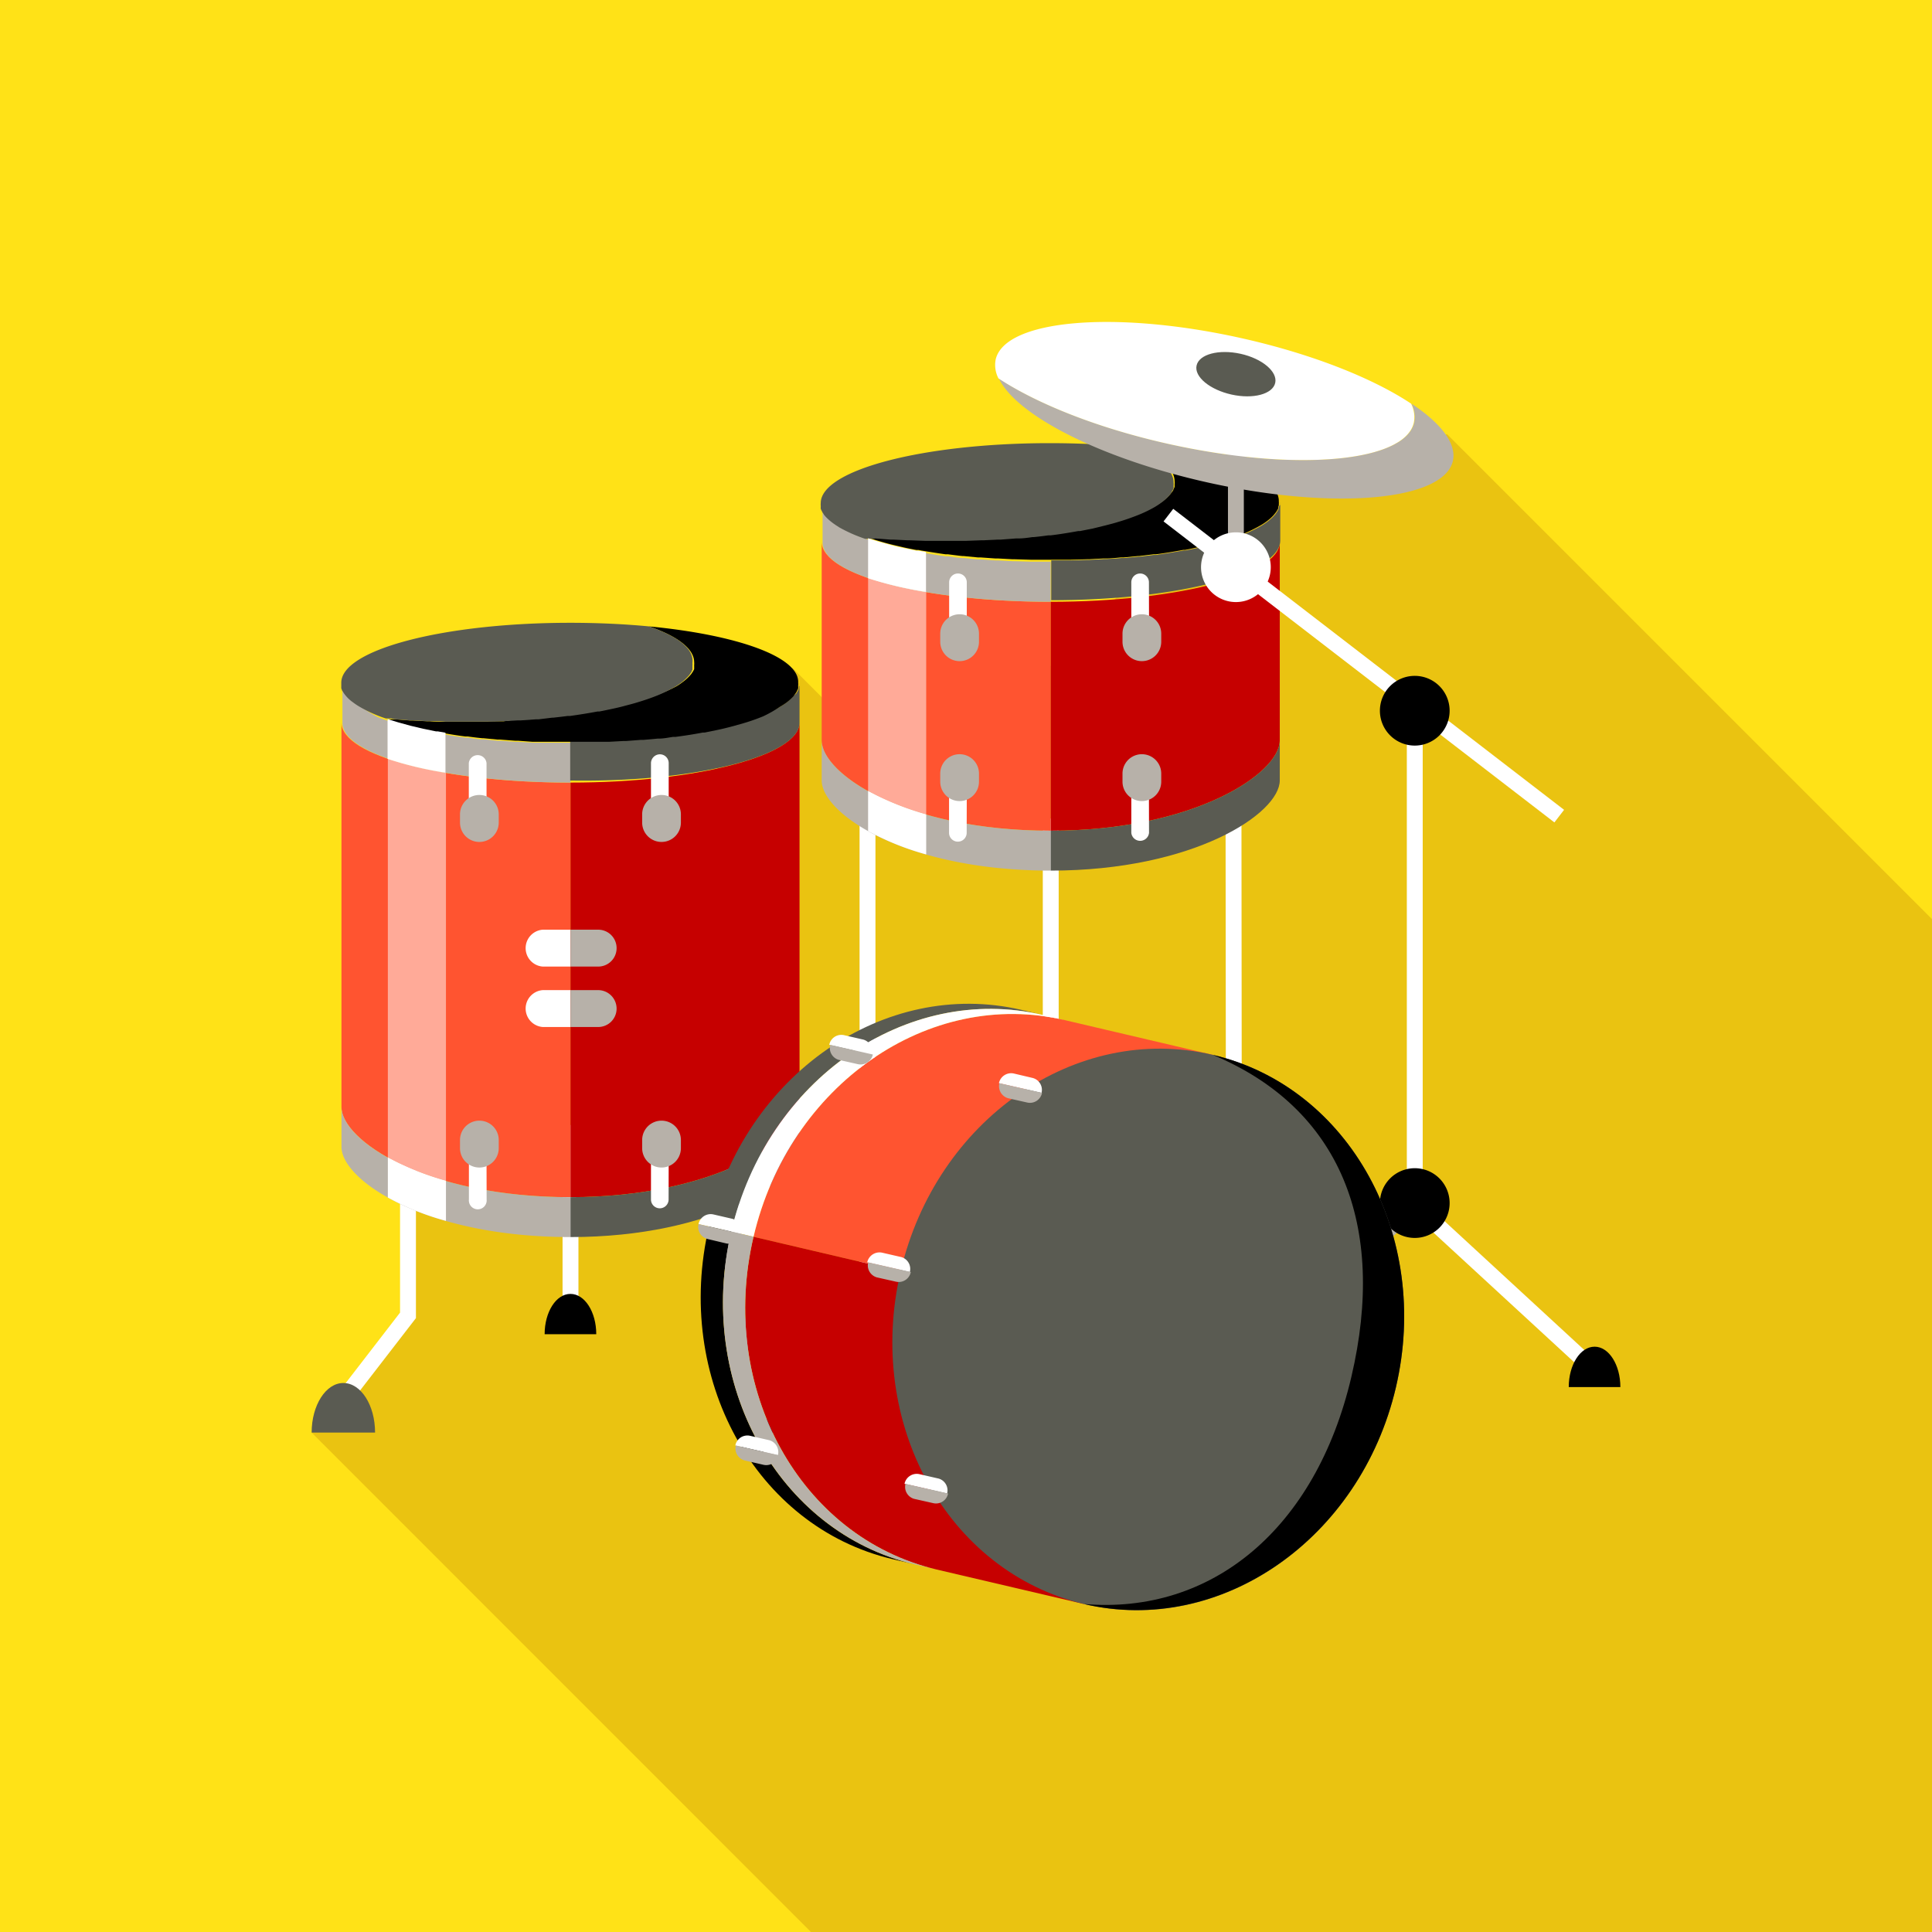 <svg xmlns="http://www.w3.org/2000/svg" viewBox="0 0 199.5 199.51"><defs><style>.cls-3,.cls-8{fill:#fff}.cls-4{fill:#ff5430}.cls-5{fill:#b7b1a9}.cls-6{fill:#c60000}.cls-7{fill:#5a5b52}.cls-8{opacity:.5}</style></defs><g id="Calque_2" data-name="Calque 2"><g id="Layer_1" data-name="Layer 1"><path fill="#ffe217" d="M0 0h199.5v199.51H0z"/><path fill="#eac311" d="M199.5 94.91l-50.07-50.07-21.3 3.54L95.3 82.44 81.83 68.97l-39.82 53.42.38 12.94-10.21 12.6 51.57 51.58H199.5V94.91z"/><path class="cls-3" d="M88.76 83.56h1.64v50.94h-1.64z"/><path class="cls-3" transform="matrix(1 -.001 .001 1 -.13 .15)" d="M126.6 83.56h1.64v50.93h-1.64z"/><path class="cls-3" d="M107.68 84.52h1.64v59.01h-1.64z"/><path class="cls-4" d="M108.5 85.78V62.14c-13.06 0-23.65-2.77-23.65-6.18v20.5c0 3.42 8.57 9.32 23.65 9.32z"/><path class="cls-5" d="M84.85 76.46v4.13c0 3.42 8.57 9.31 23.65 9.31v-4.12c-15.08 0-23.65-5.9-23.65-9.32zM86.89 54.34zM101.24 57.72h-.28zM88.62 55.18h-.07zM93.32 56.57zM97.9 57.36h-.25zM99.52 57.55zM92 56.26zM94.82 56.88h-.19zM90.77 55.92h-.07zM104.79 57.94zM106.8 58zM103.09 57.85h-.29zM102.8 57.83l-1.56-.11zM108.5 58h-1.7zM106.42 58l-1.63-.05zM97.65 57.33c-1-.14-1.93-.29-2.83-.45.9.12 1.84.31 2.83.45zM99.39 57.54c-.51 0-1-.12-1.49-.18.49.06.98.13 1.49.18zM101 57.69l-1.44-.14zM104.56 57.93l-1.47-.08zM86.86 54.33c-.23-.15-.45-.29-.65-.44.2.11.42.29.65.44zM94.63 56.84c-.45-.08-.89-.18-1.31-.27.42.09.86.19 1.31.27zM88.55 55.15a14.31 14.31 0 0 1-1.66-.81 14.31 14.31 0 0 0 1.66.81zM92 56.25c-.41-.1-.8-.22-1.18-.33.33.08.72.23 1.18.33zM93.26 56.56c-.43-.1-.85-.19-1.25-.3.4.11.82.2 1.25.3zM90.7 55.9c-.76-.23-1.46-.47-2.08-.72.62.25 1.32.49 2.08.72z"/><path class="cls-5" d="M108.5 62.14V58h-2.08l-1.63-.05h-.23l-1.47-.08h-.29l-1.56-.11h-.28l-1.44-.14h-.13c-.51 0-1-.12-1.49-.18h-.25c-1-.14-1.93-.29-2.83-.45h-.19c-.45-.08-.89-.18-1.31-.27s-.91-.2-1.31-.31-.86-.23-1.24-.34c-.83-.25-1.53-.49-2.15-.74a14.83 14.83 0 0 1-1.73-.84c-.26-.16-.48-.3-.68-.45a4.41 4.41 0 0 1-.77-.69 2 2 0 0 1-.18-.24l-.09-.12a1.09 1.09 0 0 1-.08-.15l-.09-.29a.84.84 0 0 1-.06-.14 1.21 1.21 0 0 1 0-.18v-.11a1.43 1.43 0 0 1 0-.29V56c-.09 3.37 10.5 6.14 23.56 6.14z"/><path class="cls-6" d="M108.5 62.14v23.64c14.76 0 23.65-5.9 23.65-9.32V56c0 3.37-10.59 6.14-23.65 6.14z"/><path class="cls-7" d="M132.15 80.59v-4.13c0 3.42-8.89 9.32-23.65 9.32v4.12c14.76 0 23.65-5.9 23.65-9.31z"/><path class="cls-5" d="M130.11 54.34zM123.69 56.57zM131.56 53.2l.06-.06zM113.91 57.85h.3zM115.76 57.72h.29zM125 56.26zM117.49 57.55zM128.39 55.18h.06zM131.75 53l.08-.12zM126.23 55.92h.08zM122.19 56.87h.18zM110.21 58zM132.15 51.83a1.43 1.43 0 0 1 0 .29 1.43 1.43 0 0 0 0-.29zM119.1 57.36h.26zM132 52.41a1.27 1.27 0 0 0 .06-.18 1.27 1.27 0 0 1-.06.18zM131.92 52.69l.07-.14zM112.22 57.94zM117.62 57.54l1.48-.18zM112.45 57.93l1.46-.08zM110.58 58l1.64-.05zM116.05 57.69l1.44-.14zM108.5 58h1.71zM114.21 57.83c.52 0 1-.06 1.55-.11-.51.05-1.03.08-1.55.11zM122.37 56.84c.45-.08.89-.18 1.32-.27-.43.09-.87.19-1.32.27zM131.62 53.14l.13-.18zM131.83 52.84l.09-.15zM119.36 57.33c1-.14 1.93-.29 2.83-.46-.9.13-1.85.32-2.83.46zM132.1 52.23a.43.43 0 0 0 0-.11.43.43 0 0 1 0 .11zM131.56 53.2a4.71 4.71 0 0 1-.76.69 4.71 4.71 0 0 0 .76-.69zM132 52.55a.78.78 0 0 0 0-.14.78.78 0 0 1 0 .14zM123.75 56.56c.43-.09.84-.19 1.24-.3-.4.11-.81.21-1.24.3zM125.05 56.25c.41-.1.81-.22 1.18-.33-.37.08-.77.23-1.18.33zM130.14 54.33a6.88 6.88 0 0 0 .66-.44 6.88 6.88 0 0 1-.66.44zM126.31 55.9c.75-.23 1.45-.47 2.08-.72-.63.25-1.33.49-2.08.72zM128.45 55.15a14.31 14.31 0 0 0 1.66-.81 14.31 14.31 0 0 1-1.66.81z"/><path class="cls-7" d="M132.1 52.23a1.27 1.27 0 0 1-.06.18.78.78 0 0 1 0 .14l-.07.14-.09.15-.08.12-.13.18a5.25 5.25 0 0 1-.82.75 6.88 6.88 0 0 1-.66.44 15.68 15.68 0 0 1-1.69.82c-.69.28-1.39.52-2.14.75-.45.13-.85.25-1.26.35s-.87.22-1.3.31-.93.2-1.38.28h-.18c-.9.17-1.85.32-2.83.46h-.26l-1.48.18h-.13l-1.44.14h-.29c-.51.05-1 .08-1.55.11h-.3l-1.46.08h-.23l-1.64.05h-2.08v4.12c13.06 0 23.65-2.77 23.65-6.18v-3.97a1.43 1.43 0 0 1 0 .29.43.43 0 0 1-.1.11z"/><path d="M116.61 46c3 1 4.68 2.31 4.68 3.7a1.37 1.37 0 0 1 0 .29v.29l-.06.14a.91.91 0 0 1-.07.14s0 .1-.08.16a.44.44 0 0 0-.08.11l-.13.17-.06.07a5.38 5.38 0 0 1-.73.67 7.54 7.54 0 0 1-.7.45 11.08 11.08 0 0 1-1.69.83 21.5 21.5 0 0 1-2.14.75c-.45.14-.85.24-1.25.34l-1.31.32c-.48.11-.93.19-1.38.28h-.18c-.9.16-1.84.32-2.83.44h-.25c-.49.07-1 .13-1.49.18h-.13c-.47.06-.95.1-1.44.14h-.28l-1.56.12h-.29l-1.47.07h-.23l-1.63.06h-4.17l-1.63-.06h-.33l-1.47-.07h-.29l-1.56-.12a1.33 1.33 0 0 1-.28 0h-.57c.37.13.76.26 1.17.38s.84.25 1.25.35.88.21 1.31.31.92.2 1.37.28h.19a3 3 0 0 1 .32.06c.81.13 1.64.27 2.51.39h.25c.49.06 1 .13 1.49.18h.13l1.44.14h.28l1.56.11h.29l1.47.08h.23l1.63.05h4.16l1.64-.05h.23l1.46-.08h.3c.52 0 1-.06 1.55-.11h.29l1.44-.14h.13l1.48-.18h.26c1-.14 1.93-.29 2.83-.46h.18c.45-.08.89-.18 1.32-.27s.9-.2 1.3-.31.87-.23 1.24-.34c.83-.25 1.53-.49 2.16-.74a15.44 15.44 0 0 0 1.72-.84 5.91 5.91 0 0 0 .69-.45 4.38 4.38 0 0 0 .76-.69l.19-.24.08-.12.09-.15.07-.14a.78.78 0 0 0 0-.14 1.27 1.27 0 0 0 .06-.18.43.43 0 0 0 0-.11 1.43 1.43 0 0 0 0-.29c.1-2.62-6.37-4.89-15.44-5.77z"/><path class="cls-7" d="M90.38 55.6l1.56.12h.29l1.47.07h.23l1.63.06h4.17l1.63-.06h.23l1.47-.07h.29l1.56-.12h.28c.49 0 1-.08 1.44-.14h.13c.5-.05 1-.11 1.49-.18h.25c1-.12 1.93-.28 2.83-.44h.18l1.32-.26 1.3-.32c.47-.12.87-.22 1.25-.34.83-.24 1.52-.49 2.15-.74a13.26 13.26 0 0 0 1.72-.83 8.23 8.23 0 0 0 .69-.46 4.94 4.94 0 0 0 .77-.69l.06-.07.13-.17a.44.44 0 0 1 .08-.11c0-.06 0-.11.08-.16a.91.91 0 0 0 .07-.14l.06-.14v-.29a1.37 1.37 0 0 0 0-.29c0-1.39-1.73-2.67-4.68-3.7-2.53-.24-5.26-.37-8.11-.37-13.06 0-23.65 2.77-23.65 6.19a1.43 1.43 0 0 0 0 .29v.11a1.21 1.21 0 0 0 0 .18.84.84 0 0 0 .06.14.46.46 0 0 0 .07.14 1.09 1.09 0 0 0 .08.15l.09.12c0 .06.08.11.12.18a5.31 5.31 0 0 0 .79.72c.24.18.46.32.69.47a15.68 15.68 0 0 0 1.69.82c.35.14.66.26 1 .37h.57a1.33 1.33 0 0 0 .47-.04z"/><path class="cls-8" d="M89.64 81.67a29.08 29.08 0 0 0 6 2.42v-23a39.8 39.8 0 0 1-6-1.45z"/><path class="cls-3" d="M89.64 81.67v4.15a28 28 0 0 0 6 2.41v-4.14a29.08 29.08 0 0 1-6-2.42zM95.62 57l-.81-.14zM95.62 61.12V57l-.81-.14h-.18l-1.31-.27c-.49-.11-.91-.2-1.31-.31l-1.24-.34c-.44-.13-.79-.25-1.13-.36v4.13a39.8 39.8 0 0 0 5.98 1.41zM118.65 64.13a.92.92 0 0 1-1.83 0v-4a.91.91 0 1 1 1.82 0z"/><path class="cls-5" d="M119.91 66.27a2 2 0 0 1-4 0v-.84a2 2 0 0 1 4 0z"/><path class="cls-3" d="M99.83 64.13a.91.91 0 1 1-1.82 0v-4a.91.91 0 1 1 1.82 0z"/><path class="cls-5" d="M101.09 66.27a2 2 0 0 1-4 0v-.84a2 2 0 1 1 4 0z"/><path class="cls-3" d="M118.64 82a.91.91 0 1 0-1.82 0v4a.92.92 0 0 0 1.83 0z"/><path class="cls-5" d="M119.91 79.88a2 2 0 0 0-4 0v.84a2 2 0 0 0 4 0z"/><path class="cls-3" d="M99.83 82A.91.91 0 1 0 98 82v4a.91.91 0 1 0 1.82 0z"/><path class="cls-5" d="M101.09 79.88a2 2 0 1 0-4 0v.84a2 2 0 1 0 4 0z"/><path class="cls-3" d="M146.91 72.66l-1.64-.77v53.39h1.64V72.66z"/><path class="cls-5" d="M128.44 43.52h-1.64v14.36l1.64 1.13V43.52zM146.43 125.28l-.52-1.76-19.11 17.61 1.12 1.21 18.51-17.06z"/><path d="M127.62 139.06c1.48 0 2.67 1.87 2.67 4.17H125c0-2.3 1.15-4.17 2.62-4.17z"/><path class="cls-3" d="M145.85 125.28l.52-1.76 19.1 17.61-1.1 1.21-18.52-17.06z"/><path d="M164.66 139.06c-1.48 0-2.67 1.87-2.67 4.17h5.33c0-2.3-1.19-4.17-2.66-4.17z"/><path class="cls-3" transform="rotate(-52.4 140.822 68.738)" d="M140.01 43.27h1.64v50.94h-1.64z"/><path class="cls-5" d="M145.75 41.68a3.05 3.05 0 0 1 .29 1.93c-.92 4.13-12.22 5.14-25.25 2.25-7.36-1.63-13.7-4.16-17.65-6.79 1.8 3.83 10.56 8.31 21.65 10.77 13 2.88 24.32 1.87 25.24-2.26.39-1.79-1.24-3.88-4.28-5.9z"/><path class="cls-3" d="M146 43.61a3.05 3.05 0 0 0-.29-1.93c-3.95-2.63-10.29-5.16-17.65-6.79-13-2.88-24.33-1.88-25.25 2.25a3 3 0 0 0 .29 1.93c4 2.63 10.29 5.16 17.65 6.79 13.07 2.89 24.37 1.88 25.25-2.25z"/><path class="cls-7" d="M131.68 39.54c-.26 1.16-2.28 1.7-4.52 1.2s-3.86-1.84-3.6-3 2.29-1.7 4.53-1.21 3.85 1.85 3.59 3.01z"/><path class="cls-3" d="M131.22 58.57a3.6 3.6 0 1 1-3.6-3.6 3.59 3.59 0 0 1 3.6 3.6z"/><path d="M149.69 73.38a3.6 3.6 0 1 1-3.6-3.59 3.6 3.6 0 0 1 3.6 3.59zM149.69 124.22a3.6 3.6 0 1 1-3.6-3.59 3.6 3.6 0 0 1 3.6 3.59z"/><path class="cls-3" d="M58.09 116.17h1.64v19.81h-1.64zM41.31 118.14v17.4l-6.85 8.88 1.3 1 7.19-9.31v-17.97h-1.64z"/><path class="cls-7" d="M35.45 142.81c-1.8 0-3.27 2.29-3.27 5.12h6.55c0-2.83-1.46-5.12-3.28-5.12z"/><path class="cls-5" d="M76.5 118.15v17.39l6.85 8.88-1.29 1-7.2-9.31v-17.97l1.64.01z"/><path d="M82.36 142.81c1.81 0 3.28 2.29 3.28 5.12h-6.56c0-2.83 1.47-5.12 3.28-5.12zM58.91 133.61c1.47 0 2.66 1.86 2.66 4.16h-5.33c0-2.3 1.19-4.17 2.67-4.16z"/><path class="cls-7" d="M89.58 132.11c1.47 0 2.67 1.87 2.67 4.17h-5.34c0-2.28 1.2-4.17 2.67-4.17z"/><path d="M127.42 132.11c1.48 0 2.67 1.87 2.67 4.17h-5.33c0-2.28 1.24-4.17 2.66-4.17zM108.5 141.14c1.48 0 2.67 1.87 2.67 4.17h-5.34c0-2.31 1.17-4.16 2.67-4.17z"/><path class="cls-4" d="M58.91 123.62V80.81c-13.07 0-23.65-2.77-23.65-6.19v39.69c0 3.41 8.57 9.31 23.65 9.31z"/><path class="cls-5" d="M35.26 114.31v4.12c0 3.42 8.57 9.31 23.65 9.31v-4.12c-15.08 0-23.65-5.9-23.65-9.31zM37.3 73zM51.64 76.39h-.28zM39 73.85h-.06zM43.72 75.24zM48.31 76h-.26zM49.92 76.23h-.12zM42.42 74.93zM45.22 75.54a1.13 1.13 0 0 1-.18 0 1.13 1.13 0 0 0 .18 0zM41.18 74.59h-.08zM55.19 76.61zM57.21 76.67zM53.49 76.52zM53.2 76.51l-1.56-.12zM58.91 76.68h-1.7c.56 0 1.12.01 1.7 0zM56.82 76.66h-1.63zM48.05 76c-1-.13-1.93-.28-2.83-.45.9.16 1.84.31 2.83.45zM49.8 76.21c-.51 0-1-.11-1.49-.18.48.07.98.13 1.49.18zM51.36 76.37l-1.44-.14zM55 76.6l-1.47-.08zM37.27 73a6.85 6.85 0 0 1-.66-.43 6.85 6.85 0 0 0 .66.43zM35.85 71.87a4.75 4.75 0 0 0 .76.69 4.75 4.75 0 0 1-.76-.69zM45 75.51l-1.32-.27zM39 73.82a13.56 13.56 0 0 1-1.7-.82 13.56 13.56 0 0 0 1.7.82zM42.36 74.92l-1.18-.33zM43.66 75.23c-.43-.09-.84-.2-1.24-.3.4.07.81.21 1.24.3zM41.1 74.57c-.76-.23-1.45-.47-2.08-.72.63.25 1.32.49 2.08.72z"/><path class="cls-5" d="M58.91 80.81v-4.13H55l-1.47-.08h-.33l-1.56-.12h-.28l-1.44-.14h-.12c-.51 0-1-.11-1.49-.18h-.26c-1-.13-1.93-.28-2.83-.45a1.13 1.13 0 0 1-.18 0l-1.32-.27c-.49-.1-.9-.21-1.3-.31l-1.24-.34c-.84-.25-1.53-.49-2.16-.74A14.62 14.62 0 0 1 37.3 73a7.55 7.55 0 0 1-.69-.45 4.75 4.75 0 0 1-.76-.69l-.06-.07-.13-.17-.08-.12-.09-.15-.07-.14-.06-.14v-.29-.29 4.12c-.1 3.39 10.48 6.2 23.55 6.2z"/><path class="cls-6" d="M58.91 80.81v42.81c14.76 0 23.65-5.89 23.65-9.31V74.62c0 3.38-10.56 6.19-23.65 6.19z"/><path class="cls-7" d="M82.56 118.43v-4.12c0 3.42-8.89 9.31-23.65 9.31v4.12c14.76 0 23.65-5.89 23.65-9.31z"/><path class="cls-5" d="M80.51 73zM74.09 75.24zM82 71.87v-.07zM64.32 76.52zM66.17 76.39h.28zM75.4 74.93zM67.9 76.23h.12zM78.79 73.84h.06zM82.16 71.63l.08-.12zM76.63 74.59h.08zM72.59 75.54a1 1 0 0 0 .18 0 1 1 0 0 1-.18 0zM60.61 76.67zM82.56 70.5a1.5 1.5 0 0 1 0 .29 1.5 1.5 0 0 0 0-.29zM69.5 76h.26zM82.45 71.08a1.21 1.21 0 0 0 0-.18 1.21 1.21 0 0 1 0 .18zM82.32 71.36l.07-.14c.02-.04-.04.09-.07.14zM62.62 76.61zM68 76.21c.5 0 1-.11 1.48-.18-.48.07-.96.13-1.48.18zM62.85 76.6l1.47-.08zM61 76.66h1.63zM66.45 76.36l1.45-.13zM58.91 76.68h1.7c-.56 0-1.13.01-1.7 0zM64.61 76.51l1.56-.12zM72.77 75.51l1.32-.27zM82 71.8l.13-.17zM82.24 71.51a1.09 1.09 0 0 0 .08-.15 1.09 1.09 0 0 1-.08.15zM69.76 76c1-.13 1.94-.28 2.83-.45-.89.16-1.84.31-2.83.45zM82.5 70.9v-.11zM82 71.87a5.8 5.8 0 0 1-.76.69 5.8 5.8 0 0 0 .76-.69zM82.39 71.22l.06-.14zM74.15 75.23c.43-.09.85-.2 1.25-.3-.4.07-.82.21-1.25.3zM75.46 74.92l1.17-.33zM80.54 73c.24-.15.47-.29.67-.44-.21.15-.43.29-.67.44zM76.71 74.57a21.67 21.67 0 0 0 2.08-.73 21.67 21.67 0 0 1-2.08.73zM78.85 73.82a12.88 12.88 0 0 0 1.66-.82 12.88 12.88 0 0 1-1.66.82z"/><path class="cls-7" d="M82.5 70.9a1.21 1.21 0 0 1 0 .18l-.06.14s0 .09-.07.14a1.09 1.09 0 0 1-.08.15l-.08.12-.21.17-.06.07a5.8 5.8 0 0 1-.76.69c-.2.15-.43.29-.67.44a14 14 0 0 1-1.69.82c-.68.28-1.38.52-2.14.75l-1.25.35c-.46.11-.88.22-1.31.31l-1.38.28a1 1 0 0 1-.18 0c-.89.17-1.84.32-2.83.45h-.26c-.48.07-1 .13-1.48.18h-.12l-1.45.13h-.28l-1.56.12h-.29l-1.47.08H58.88v4.13c13.12.21 23.68-2.6 23.68-5.98V70.5a1.5 1.5 0 0 1 0 .29z"/><path d="M67 64.68c2.94 1 4.68 2.31 4.68 3.7a1.36 1.36 0 0 1 0 .29v.11a1.21 1.21 0 0 1 0 .18v.14s-.05.09-.07.14-.06.1-.09.15l-.08.12a1.09 1.09 0 0 1-.13.17l-.06.07a4.77 4.77 0 0 1-.73.66 6 6 0 0 1-.69.47 15.68 15.68 0 0 1-1.83.82c-.69.28-1.38.52-2.14.75-.46.14-.85.24-1.26.35s-.87.21-1.3.31-.93.2-1.38.28h-.18c-.9.17-1.85.32-2.83.46h-.26c-.49.07-1 .12-1.49.18h-.12l-1.44.13h-.28l-1.56.11h-.3l-1.46.21h-.23c-.54 0-1.09 0-1.64.05H46c-.55 0-1.1 0-1.63-.05h-.27l-1.46-.08h-.29l-1.56-.12H39.94l1.16.38 1.26.35c.46.11.87.22 1.3.31l1.38.28a1.13 1.13 0 0 0 .18 0l.33.06c.8.14 1.63.28 2.5.39h.26c.48.07 1 .13 1.49.18h.12l1.44.14h.28l1.56.12h.29l1.51.11h7.86l1.47-.08h.29l1.56-.12h.28l1.45-.13h.12c.5 0 1-.11 1.48-.18h.26c1-.13 1.94-.28 2.83-.45a1 1 0 0 0 .18 0l1.32-.27c.49-.1.91-.21 1.31-.31l1.23-.34a21.27 21.27 0 0 0 2.16-.75 12.66 12.66 0 0 0 1.71-.97 7.82 7.82 0 0 0 .7-.45 5.32 5.32 0 0 0 .76-.69l.03-.06.13-.17.08-.12a1.09 1.09 0 0 0 .08-.15l.07-.14.06-.14a1.21 1.21 0 0 0 0-.18v-.11a1.5 1.5 0 0 0 0-.29c.14-2.68-6.33-4.95-15.42-5.82z"/><path class="cls-7" d="M40.79 74.27l1.56.12h.29l1.46.08h.24c.53 0 1.08 0 1.63.05h4.16c.55 0 1.1 0 1.64-.05H52l1.46-.08h.3l1.56-.11h.28l1.4-.17h.12c.51-.06 1-.11 1.49-.18h.26c1-.14 1.93-.29 2.83-.46h.18c.45-.08.89-.18 1.32-.27s.9-.2 1.3-.31.86-.22 1.24-.34c.84-.25 1.53-.49 2.15-.74a14.83 14.83 0 0 0 1.73-.84 5.91 5.91 0 0 0 .69-.45 5.32 5.32 0 0 0 .76-.69l.06-.07a1.09 1.09 0 0 0 .13-.17l.08-.12s.06-.09.09-.15 0-.1.07-.14v-.14a1.21 1.21 0 0 0 0-.18v-.11a1.36 1.36 0 0 0 0-.29c.2-1.46-1.5-2.75-4.5-3.78-2.53-.24-5.26-.37-8.11-.37-13.06 0-23.65 2.77-23.65 6.19v.58l.06.14s0 .09.07.14l.09.15.08.12.13.17.06.07a3.65 3.65 0 0 0 .73.66 5.91 5.91 0 0 0 .69.46 13.31 13.31 0 0 0 1.69.83c.35.15.66.26 1 .37h.56z"/><path class="cls-3" d="M56.05 96a1.91 1.91 0 0 0 0 3.81h2.86V96zM56.05 102.24a1.91 1.91 0 0 0 0 3.81h2.86v-3.81z"/><path class="cls-5" d="M63.67 97.9a1.9 1.9 0 0 0-1.9-1.9h-2.86v3.81h2.85a1.9 1.9 0 0 0 1.91-1.91zM63.67 104.15a1.91 1.91 0 0 0-1.9-1.91h-2.86v3.81h2.85a1.9 1.9 0 0 0 1.91-1.9z"/><path class="cls-8" d="M40.05 119.51a28.33 28.33 0 0 0 6 2.41V79.79a37.16 37.16 0 0 1-6-1.46z"/><path class="cls-3" d="M40.05 119.51v4.15a27.3 27.3 0 0 0 6 2.41v-4.15a28.33 28.33 0 0 1-6-2.41zM46 75.66l-.81-.14zM46 79.79v-4.13l-.81-.14h-.18l-1.32-.27-1.3-.31-1.24-.34c-.44-.13-.8-.25-1.13-.36v4.12A37.16 37.16 0 0 0 46 79.79zM69.05 82.8a.91.91 0 0 1-.91.91.93.93 0 0 1-.92-.91v-4a.93.93 0 0 1 .92-.91.91.91 0 0 1 .91.91z"/><path class="cls-5" d="M70.31 84.94a2 2 0 0 1-4 0v-.85a2 2 0 0 1 4 0z"/><path class="cls-3" d="M50.24 82.8a.92.92 0 0 1-1.83 0v-4a.92.92 0 0 1 1.83 0z"/><path class="cls-5" d="M51.5 84.94a2 2 0 0 1-4 0v-.85a2 2 0 0 1 4 0z"/><path class="cls-3" d="M69.05 119.86a.92.92 0 0 0-1.83 0v4a.91.91 0 1 0 1.82 0z"/><path class="cls-5" d="M70.31 117.72a2 2 0 0 0-4 0v.84a2 2 0 0 0 4 0z"/><path class="cls-3" d="M50.24 119.86a.91.91 0 0 0-.92-.91.89.89 0 0 0-.9.91v4a.92.92 0 1 0 1.83 0z"/><path class="cls-5" d="M51.5 117.72a2 2 0 0 0-4 0v.84a2 2 0 0 0 4 0zM85.44 53.2a4.71 4.71 0 0 0 .76.69 4.71 4.71 0 0 1-.76-.69z"/><path class="cls-4" d="M77.81 127.71l40.76 9.56 6.65-28.35-15.22-3.57c-14.09-3.35-28.52 6.7-32.19 22.36z"/><path class="cls-6" d="M96.72 162.07l15.2 3.56 6.65-28.36-40.76-9.56c-3.68 15.67 4.79 31.04 18.91 34.36z"/><path class="cls-7" d="M107.73 104.81l-2.3-.54C91.31 101 76.88 111 73.21 126.64l2.3.53c3.67-15.66 18.1-25.67 32.22-22.36z"/><path d="M75.51 127.17l-2.3-.53c-3.67 15.66 4.8 31 18.92 34.35l2.3.54c-14.12-3.32-22.59-18.7-18.92-34.36z"/><path class="cls-3" d="M75.51 127.17l2.3.54c3.67-15.66 18.1-25.71 32.19-22.36l-2.3-.54c-14.09-3.31-28.52 6.7-32.19 22.36z"/><path class="cls-5" d="M77.81 127.71l-2.3-.54c-3.67 15.66 4.8 31 18.92 34.36l2.29.54c-14.12-3.32-22.59-18.69-18.91-34.36z"/><path class="cls-7" d="M125.22 108.92c-14.12-3.32-28.55 6.69-32.22 22.36s4.8 31 18.92 34.35 28.55-6.7 32.22-22.36-4.8-31.05-18.92-34.35z"/><path d="M139.54 142.19c3.68-15.66-1.11-27.77-14.32-33.27 14.12 3.3 22.59 18.69 18.92 34.35s-18.1 25.67-32.22 22.36c13.22 1.14 23.95-7.78 27.62-23.44z"/><path class="cls-3" d="M75.6 125.85l-1.95-.45a1.28 1.28 0 0 0-1.52 1l4.4 1a1.29 1.29 0 0 0-.93-1.55z"/><path class="cls-5" d="M73.06 127.94l1.94.46a1.3 1.3 0 0 0 1.53-1l-4.4-1a1.28 1.28 0 0 0 .93 1.54z"/><path class="cls-3" d="M89.15 107.35l-2-.46a1.27 1.27 0 0 0-1.52 1l4.4 1a1.28 1.28 0 0 0-.88-1.54z"/><path class="cls-5" d="M86.6 109.44l2 .45a1.29 1.29 0 0 0 1.53-1l-4.4-1a1.28 1.28 0 0 0 .87 1.55z"/><path class="cls-3" d="M79.45 148.72l-2-.46a1.27 1.27 0 0 0-1.52 1l4.4 1a1.28 1.28 0 0 0-.88-1.54z"/><path class="cls-5" d="M76.91 150.81l1.94.45a1.28 1.28 0 0 0 1.53-1l-4.4-1a1.28 1.28 0 0 0 .93 1.55z"/><path class="cls-3" d="M93.08 129.81l-2-.46a1.3 1.3 0 0 0-1.53 1l4.4 1a1.27 1.27 0 0 0-.87-1.54z"/><path class="cls-5" d="M90.53 131.9l2 .45a1.27 1.27 0 0 0 1.52-1l-4.4-1a1.29 1.29 0 0 0 .88 1.55z"/><path class="cls-3" d="M106.63 111.31l-1.95-.46a1.29 1.29 0 0 0-1.53 1l4.4 1a1.27 1.27 0 0 0-.92-1.54z"/><path class="cls-5" d="M104.08 113.4l2 .45a1.27 1.27 0 0 0 1.52-1l-4.4-1a1.29 1.29 0 0 0 .88 1.55z"/><path class="cls-3" d="M96.93 152.68l-2-.46a1.29 1.29 0 0 0-1.53 1l4.4 1a1.27 1.27 0 0 0-.87-1.54z"/><path class="cls-5" d="M94.38 154.77l2 .45a1.27 1.27 0 0 0 1.52-1l-4.4-1a1.29 1.29 0 0 0 .88 1.55z"/></g></g></svg>